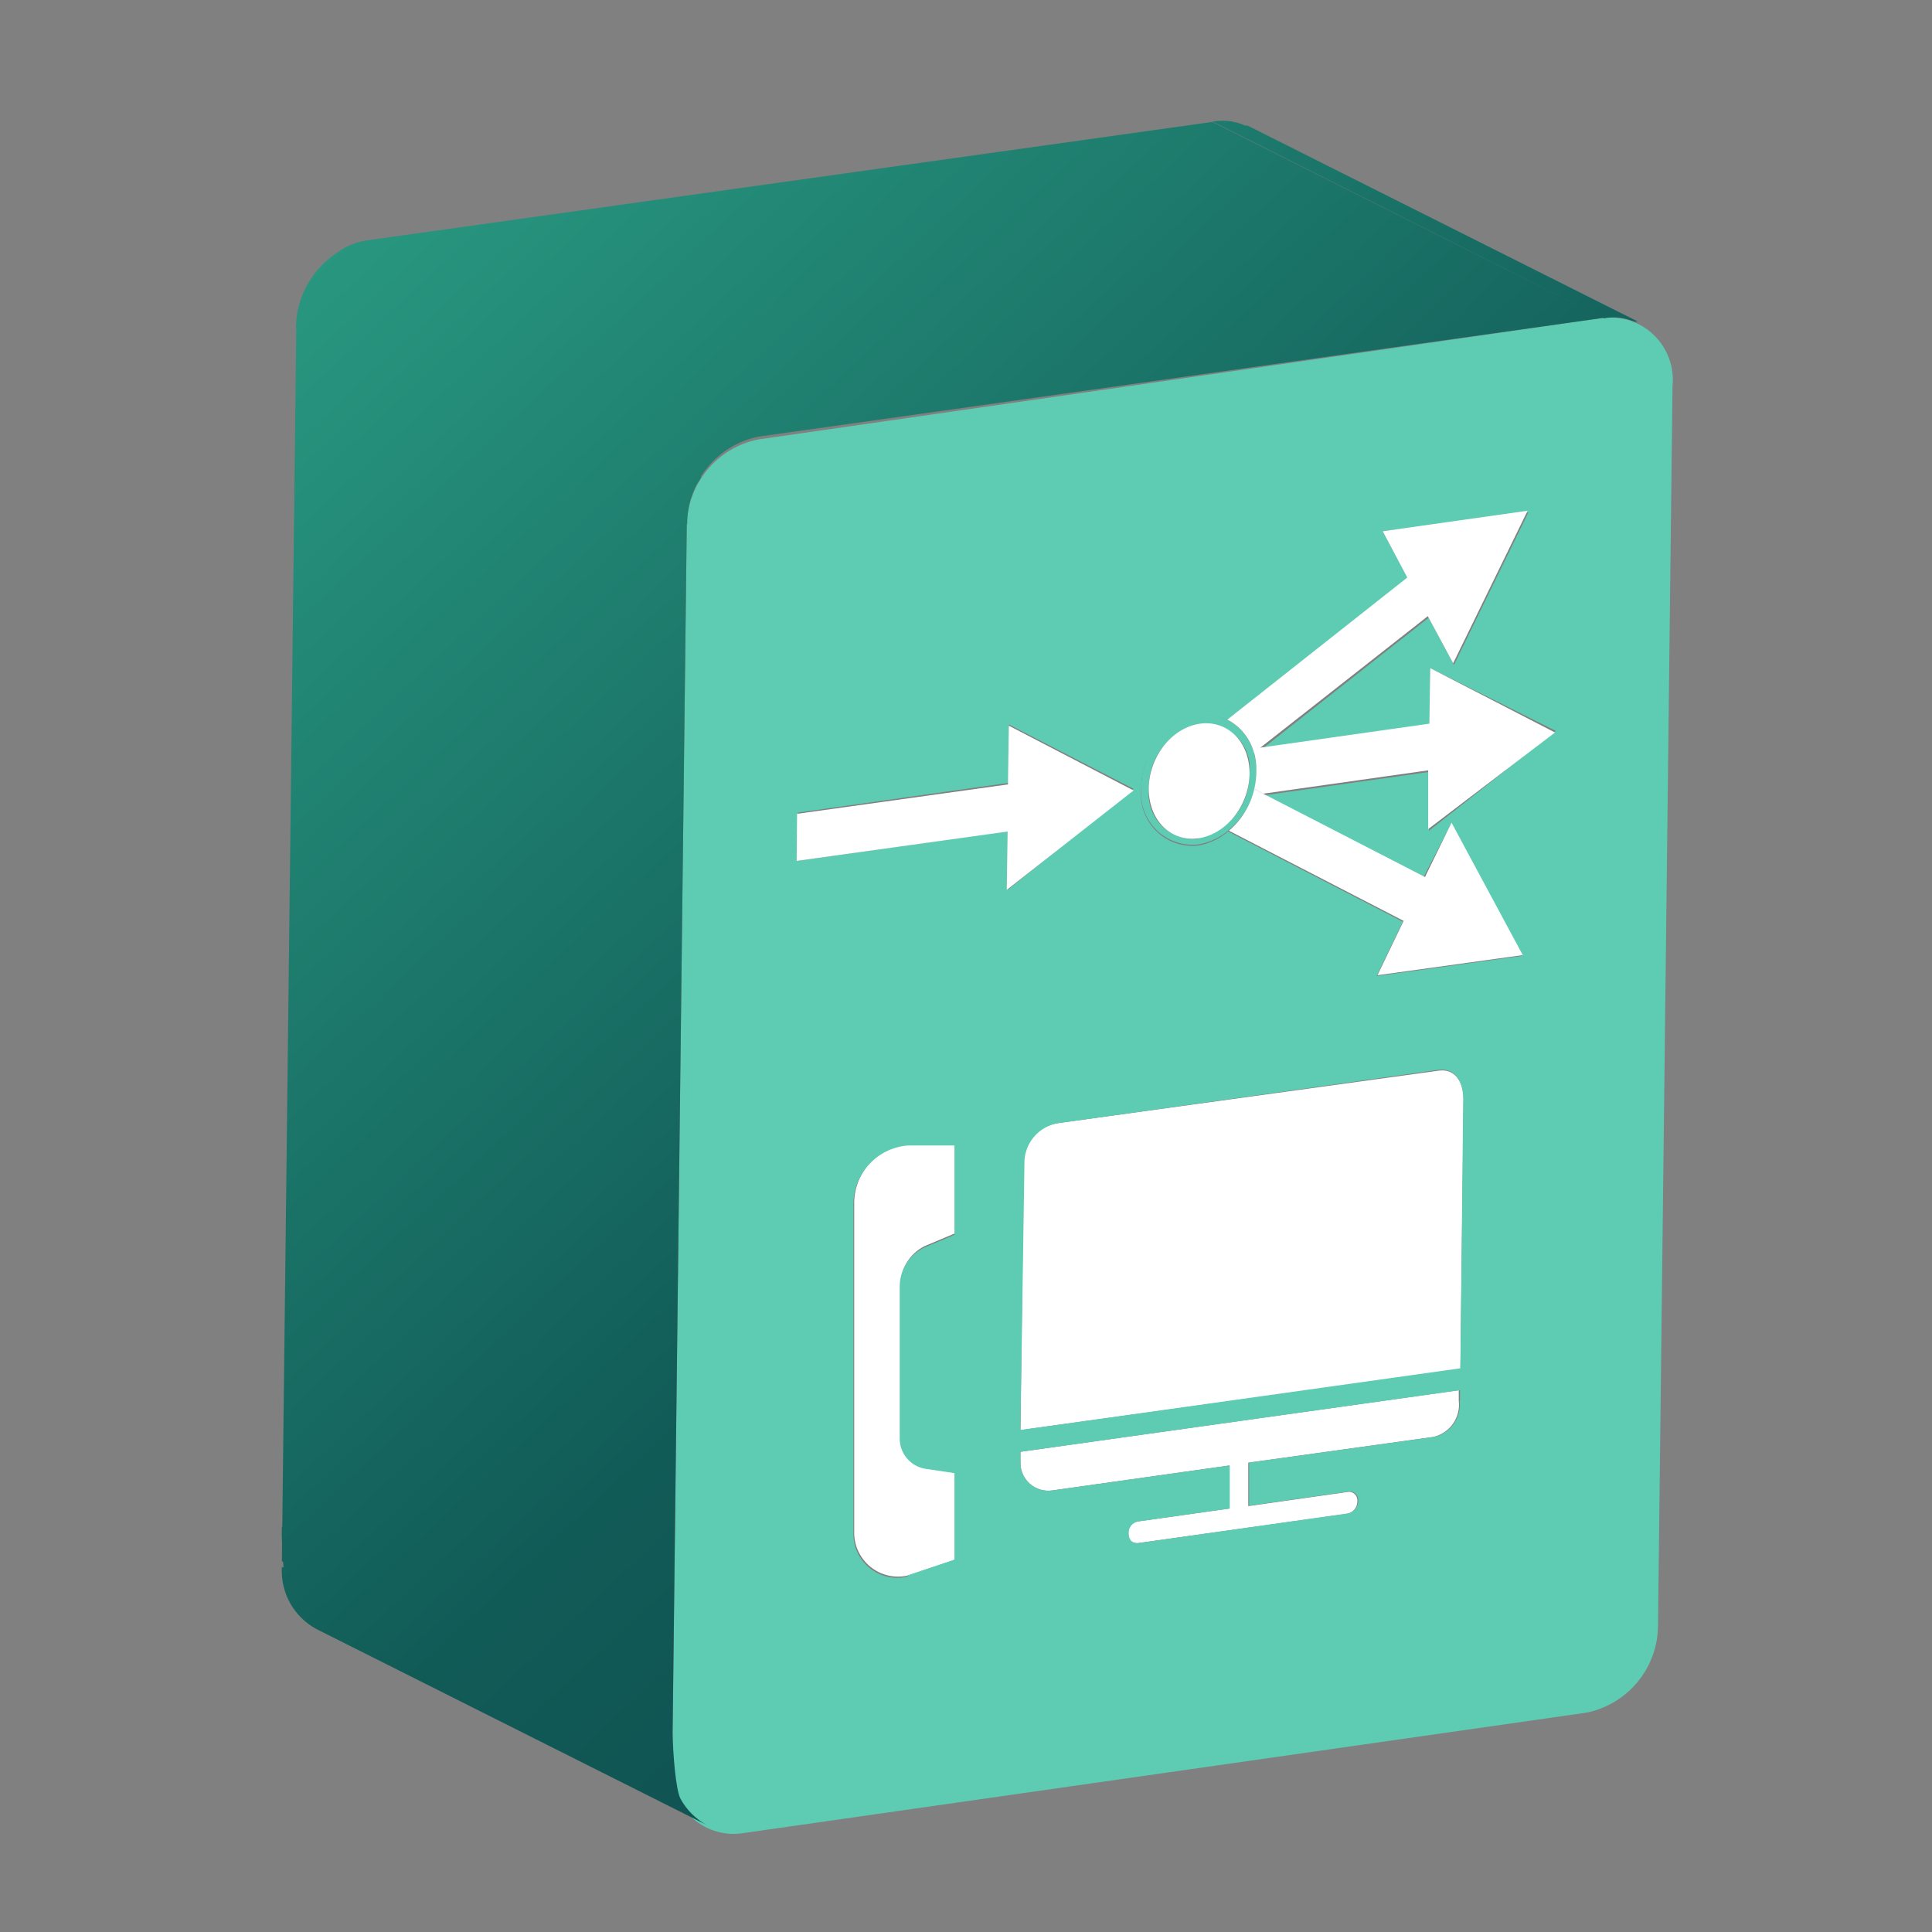<svg width="48" height="48" viewBox="0 0 48 48" fill="none" xmlns="http://www.w3.org/2000/svg">
<rect x="0" y="0" width="48" height="48" fill="#808080" stroke="none"/>
<g id="Group 429">
<g id="Group 392">
<g id="Group 391">
<g id="Group 390">
<g id="Group 385">
<path id="Vector" d="M25.353 36.339V36.069L36.243 34.539V34.799C36.268 35 36.217 35.204 36.101 35.37C35.985 35.536 35.811 35.653 35.613 35.699L31.013 36.339V37.419L33.473 37.069C33.505 37.062 33.539 37.063 33.571 37.072C33.603 37.081 33.632 37.098 33.657 37.12C33.681 37.143 33.7 37.17 33.711 37.202C33.723 37.233 33.727 37.266 33.723 37.299C33.724 37.372 33.7 37.443 33.654 37.499C33.609 37.556 33.544 37.595 33.473 37.609L28.263 38.339C28.123 38.339 28.023 38.259 28.033 38.099C28.027 38.028 28.049 37.957 28.093 37.901C28.138 37.845 28.202 37.809 28.273 37.799L30.543 37.479V36.409L26.143 37.029C26.044 37.043 25.944 37.036 25.848 37.008C25.753 36.98 25.664 36.931 25.589 36.866C25.514 36.8 25.454 36.719 25.413 36.628C25.373 36.537 25.352 36.438 25.353 36.339Z" fill="white"/>
<path id="Vector_2" d="M35.753 26.599C36.133 26.549 36.363 26.859 36.363 27.319L36.283 34.019L25.353 35.529L25.433 28.829C25.447 28.607 25.534 28.397 25.68 28.23C25.827 28.064 26.025 27.951 26.243 27.909L35.753 26.599Z" fill="white"/>
<path id="Vector_3" d="M22.573 28.429H23.733V30.639L22.973 30.959C22.788 31.051 22.633 31.194 22.527 31.371C22.42 31.548 22.367 31.752 22.373 31.959V35.689C22.37 35.868 22.431 36.043 22.544 36.182C22.658 36.322 22.817 36.416 22.993 36.449L23.733 36.559V38.749L22.573 39.139C22.409 39.179 22.238 39.181 22.073 39.144C21.909 39.107 21.755 39.032 21.624 38.926C21.493 38.819 21.389 38.683 21.319 38.529C21.25 38.376 21.217 38.208 21.223 38.039V29.949C21.209 29.57 21.342 29.201 21.593 28.918C21.845 28.635 22.196 28.46 22.573 28.429Z" fill="white"/>
</g>
<path id="Vector_4" d="M39.823 7.899C40.054 7.871 40.289 7.895 40.51 7.97C40.731 8.045 40.932 8.169 41.098 8.332C41.264 8.495 41.391 8.694 41.47 8.913C41.549 9.133 41.577 9.367 41.553 9.599L41.193 40.379C41.192 40.889 41.016 41.383 40.693 41.778C40.371 42.173 39.922 42.446 39.423 42.549L18.423 45.549C18.194 45.579 17.96 45.557 17.741 45.483C17.521 45.41 17.321 45.288 17.155 45.126C16.99 44.965 16.863 44.767 16.785 44.55C16.706 44.332 16.678 44.099 16.703 43.869L17.063 13.089C17.062 12.579 17.238 12.083 17.561 11.688C17.883 11.292 18.333 11.021 18.833 10.919L39.823 7.899ZM31.403 19.759L35.503 19.179V20.639L38.653 18.159L35.533 16.599V18.049L31.303 18.649L35.493 15.349L36.123 16.519L37.973 12.729L34.353 13.199L34.973 14.359L30.503 17.889C30.293 17.785 30.055 17.75 29.823 17.789C29.407 17.874 29.033 18.101 28.765 18.431C28.497 18.761 28.351 19.174 28.353 19.599C28.332 19.789 28.355 19.982 28.419 20.162C28.482 20.342 28.585 20.506 28.721 20.641C28.856 20.777 29.02 20.88 29.2 20.944C29.381 21.007 29.573 21.029 29.763 21.009C30.04 20.962 30.299 20.841 30.513 20.659L34.853 22.899L34.203 24.249L37.813 23.749L36.053 20.469L35.353 21.819L31.353 19.759M36.283 33.999L36.353 27.299C36.353 26.839 36.123 26.529 35.743 26.579L26.263 27.909C26.045 27.951 25.847 28.064 25.701 28.23C25.554 28.397 25.467 28.608 25.453 28.829L25.353 35.529L36.253 33.999M19.793 21.389L25.033 20.649V22.109L28.163 19.599L25.063 17.999V19.449L19.823 20.189V21.359M36.273 34.799V34.539L25.353 36.069V36.339C25.352 36.44 25.372 36.539 25.414 36.631C25.455 36.723 25.516 36.804 25.592 36.87C25.669 36.936 25.758 36.984 25.855 37.012C25.952 37.039 26.054 37.045 26.153 37.029L30.553 36.409V37.479L28.283 37.799C28.212 37.809 28.148 37.846 28.104 37.901C28.059 37.957 28.037 38.028 28.043 38.099C28.043 38.259 28.133 38.359 28.273 38.339L33.493 37.599C33.565 37.585 33.629 37.546 33.674 37.489C33.72 37.433 33.744 37.362 33.743 37.289C33.747 37.256 33.743 37.223 33.731 37.192C33.72 37.161 33.701 37.133 33.677 37.11C33.652 37.088 33.623 37.072 33.591 37.063C33.559 37.054 33.526 37.052 33.493 37.059L31.033 37.409V36.339L35.633 35.699C35.831 35.654 36.005 35.536 36.121 35.37C36.237 35.204 36.288 35 36.263 34.799M22.553 39.139L23.713 38.749V36.599L22.973 36.489C22.797 36.456 22.637 36.361 22.524 36.222C22.41 36.083 22.35 35.908 22.353 35.729V31.999C22.347 31.792 22.4 31.588 22.506 31.411C22.613 31.234 22.768 31.091 22.953 30.999L23.713 30.679V28.459H22.553C22.175 28.49 21.824 28.665 21.573 28.948C21.321 29.231 21.189 29.601 21.203 29.979V38.069C21.197 38.238 21.229 38.406 21.299 38.559C21.369 38.713 21.473 38.849 21.604 38.956C21.735 39.062 21.889 39.137 22.053 39.174C22.218 39.211 22.389 39.209 22.553 39.169" fill="#5DCCB3"/>
<g id="Group 389">
<path id="Vector_5" d="M31.153 18.709C31.199 18.868 31.219 19.034 31.213 19.199C31.212 19.344 31.195 19.488 31.163 19.629C31.06 20.021 30.836 20.371 30.523 20.629C30.309 20.811 30.05 20.931 29.773 20.979C29.585 21 29.394 20.98 29.215 20.919C29.036 20.857 28.872 20.757 28.737 20.625C28.601 20.493 28.496 20.332 28.43 20.155C28.363 19.978 28.337 19.788 28.353 19.599C28.348 19.175 28.49 18.762 28.754 18.431C29.018 18.099 29.389 17.869 29.803 17.779C30.035 17.739 30.273 17.774 30.483 17.879C30.647 17.963 30.791 18.08 30.907 18.223C31.022 18.366 31.106 18.531 31.153 18.709ZM29.773 20.819C30.137 20.742 30.462 20.542 30.694 20.252C30.925 19.962 31.049 19.6 31.043 19.229C31.064 19.062 31.047 18.892 30.992 18.733C30.938 18.574 30.848 18.429 30.73 18.31C30.611 18.19 30.467 18.099 30.308 18.044C30.15 17.988 29.98 17.97 29.813 17.989C29.447 18.066 29.119 18.27 28.886 18.564C28.654 18.858 28.533 19.224 28.543 19.599C28.524 19.765 28.543 19.934 28.598 20.093C28.653 20.251 28.743 20.395 28.861 20.514C28.979 20.633 29.122 20.724 29.28 20.78C29.438 20.836 29.607 20.857 29.773 20.839" fill="#5DCCB3"/>
<g id="Group 386">
<path id="Vector_6" d="M31.163 19.599L31.403 19.729L35.403 21.789L36.063 20.439L37.833 23.729L34.223 24.229L34.873 22.879L30.533 20.639C30.849 20.369 31.07 20.004 31.163 19.599Z" fill="white"/>
<path id="Vector_7" d="M35.533 16.599L38.633 18.199L35.483 20.599V19.139L31.383 19.719L31.163 19.599C31.195 19.458 31.212 19.314 31.213 19.169C31.219 19.003 31.198 18.838 31.153 18.679L31.283 18.579L35.513 17.979L35.533 16.599Z" fill="white"/>
<path id="Vector_8" d="M30.909 19.87C31.222 19.121 30.976 18.305 30.359 18.047C29.743 17.79 28.989 18.188 28.676 18.937C28.363 19.686 28.609 20.502 29.226 20.76C29.842 21.018 30.596 20.619 30.909 19.87Z" fill="white"/>
<path id="Vector_9" d="M25.063 18.029L28.163 19.639L25.013 22.109L25.033 20.659L19.793 21.389L19.803 20.219L25.043 19.489L25.063 18.029Z" fill="white"/>
<path id="Vector_10" d="M37.953 12.689L36.103 16.479L35.473 15.309L31.283 18.599L31.153 18.699C31.106 18.524 31.023 18.361 30.909 18.22C30.796 18.079 30.654 17.963 30.493 17.879L34.963 14.349L34.353 13.199L37.953 12.689Z" fill="white"/>
</g>
</g>
</g>
<path id="Union" fill-rule="evenodd" clip-rule="evenodd" d="M39.767 7.87L30.123 3.019C30.289 2.994 30.457 2.994 30.623 3.019L30.672 3.043L30.692 3.048L30.653 3.029C30.75 3.048 30.843 3.078 30.933 3.119H30.993L40.693 7.989L40.633 7.989L40.613 7.989L40.693 8.029C40.54 7.955 40.376 7.908 40.208 7.89C40.09 7.881 39.97 7.887 39.853 7.909L39.823 7.899L18.841 10.848L18.843 10.849C18.343 10.95 17.893 11.222 17.571 11.618C17.517 11.683 17.468 11.751 17.423 11.821C17.422 11.869 17.389 11.918 17.354 11.968L17.354 11.968C17.332 12.001 17.309 12.034 17.293 12.069C17.243 12.168 17.203 12.272 17.173 12.379L17.167 12.376C17.105 12.583 17.073 12.799 17.073 13.019L17.063 13.019L17.063 13.014L17.062 13.013L16.71 43.056C16.719 43.553 16.787 44.468 16.908 44.691C17.057 44.964 17.281 45.189 17.553 45.339L7.853 40.469C7.58 40.319 7.355 40.095 7.204 39.822C7.054 39.55 6.984 39.24 7.003 38.929L7.045 38.95C7.041 38.901 7.037 38.852 7.033 38.804L7.003 38.789L7.008 38.383C6.999 38.183 6.998 38.016 7.003 37.929L7.013 37.934L7.361 8.153L7.353 8.149C7.356 7.637 7.534 7.141 7.858 6.744C7.893 6.702 7.929 6.661 7.966 6.621C7.991 6.593 8.016 6.565 8.043 6.539L8.253 6.359L8.523 6.179C8.711 6.07 8.918 5.999 9.133 5.969L9.133 5.969L30.123 3.029L39.767 7.87Z" fill="url(#paint0_linear_248_3325)"/>
</g>
</g>
</g>
<defs>
<linearGradient id="paint0_linear_248_3325" x1="9.5" y1="-2.5" x2="54" y2="45" gradientUnits="userSpaceOnUse">
<stop stop-color="#2DA388"/>
<stop offset="0.505" stop-color="#115B57"/>
<stop offset="1" stop-color="#0B3C43"/>
</linearGradient>
</defs>
</svg>
